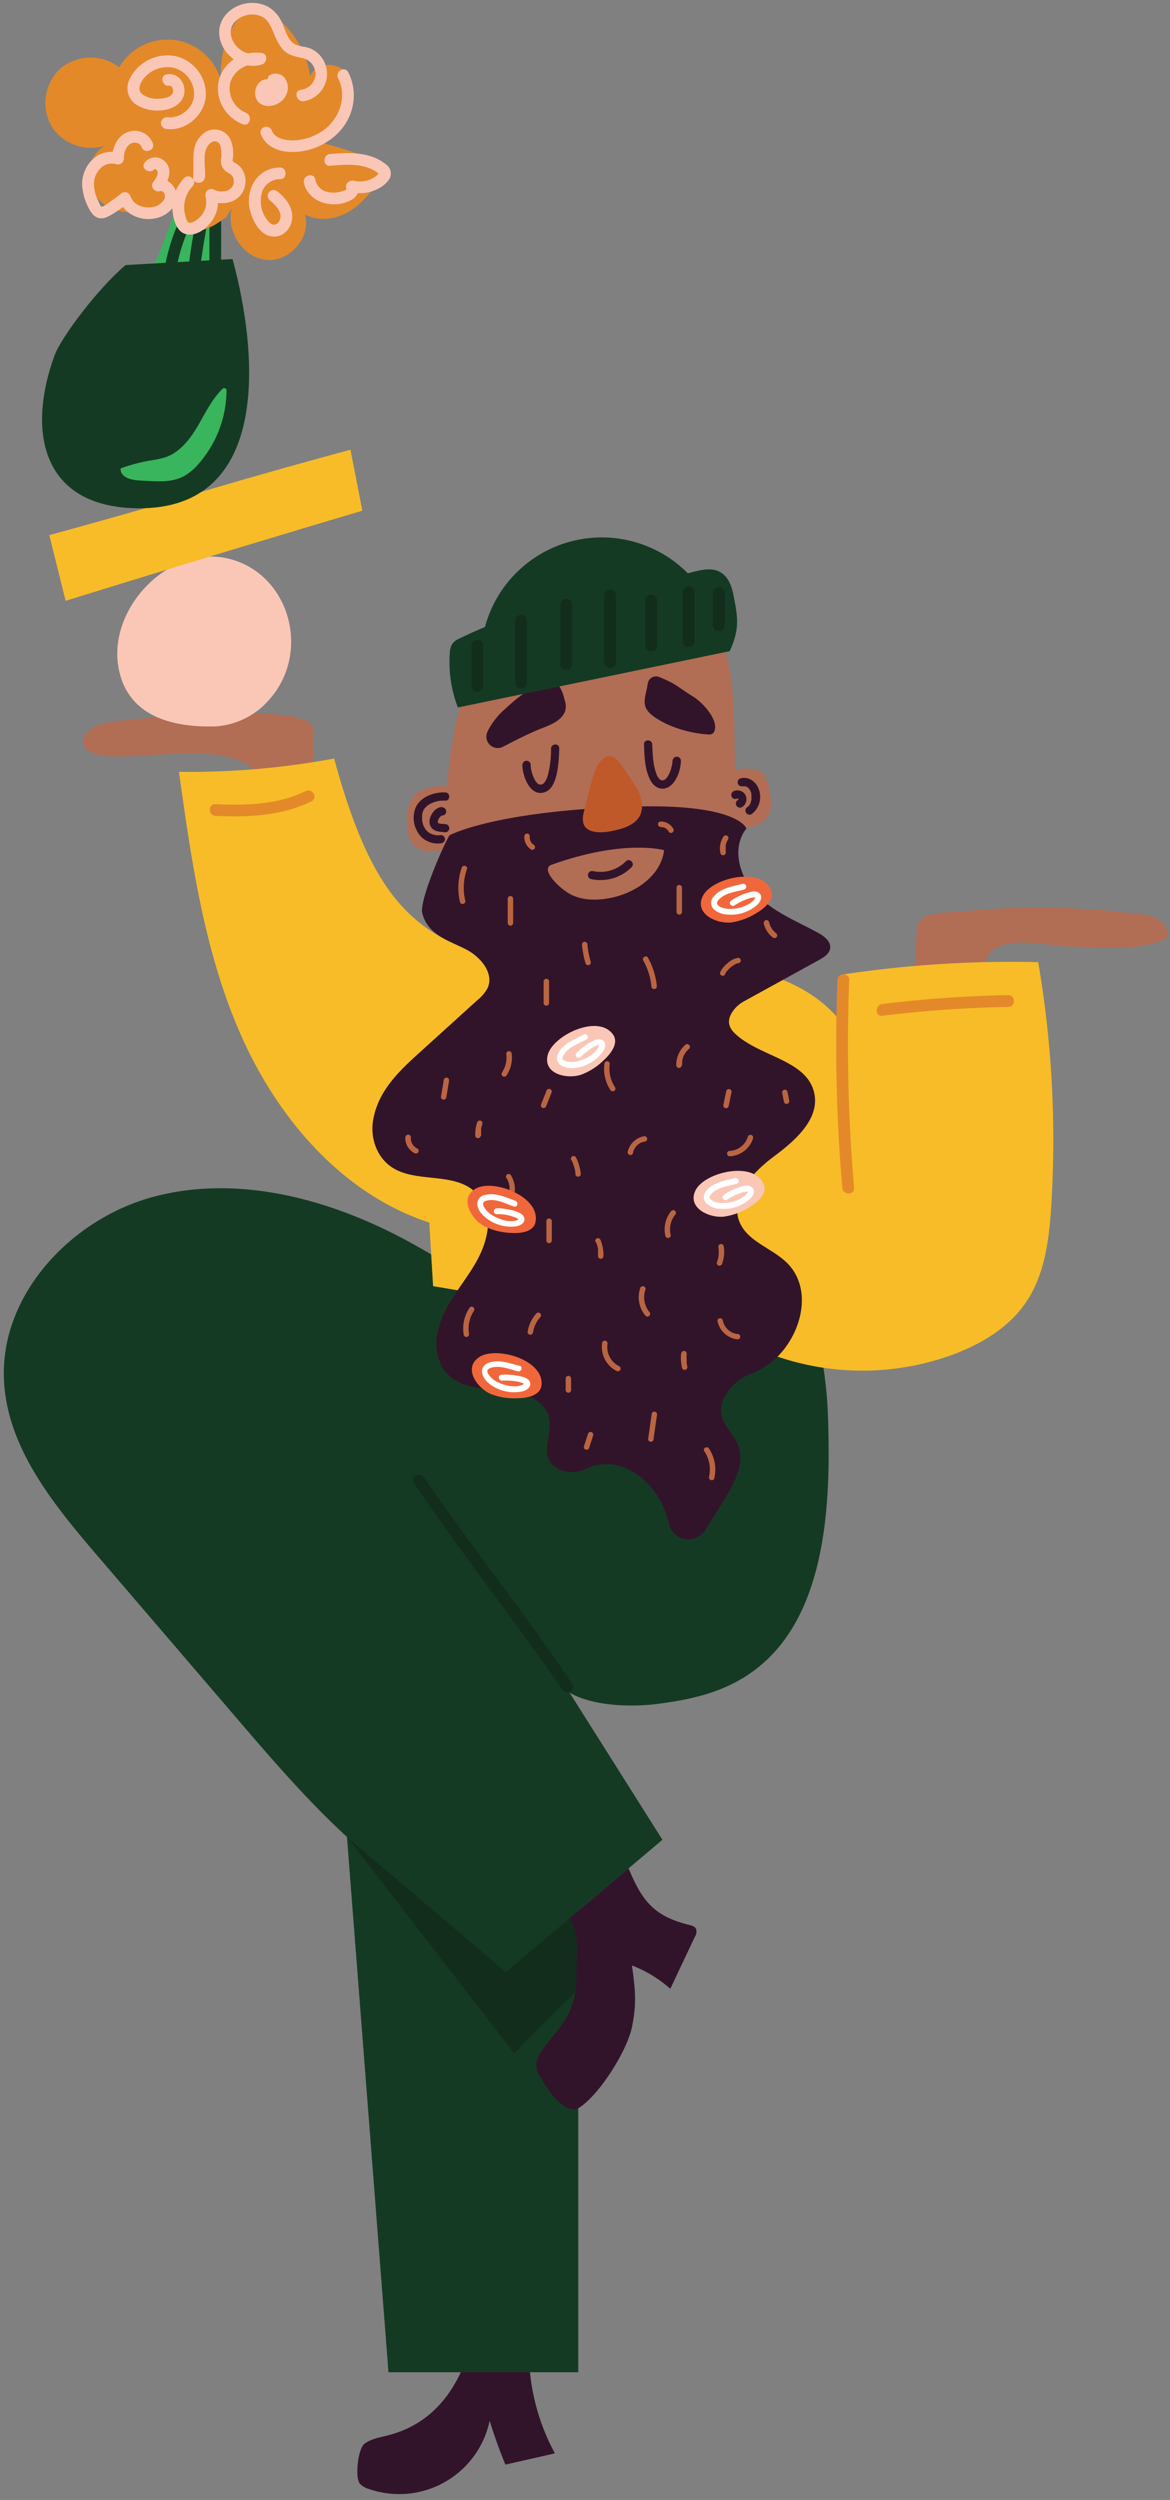 <svg xmlns="http://www.w3.org/2000/svg" width="154" height="329" fill="none" viewbox="0 0 154 329">
   <rect width="100%" height="100%" fill="#808080" stroke="none"/>
   <g class="flower-man">
      <path fill="#32142A"
         d="M69.635 310.439a28.351 28.351 0 003.403 12.432l-6.521 1.48a71.374 71.374 0 01-2.067-5.768 12.158 12.158 0 01-5.931 8.079 12.182 12.182 0 01-9.988.887 2.619 2.619 0 01-1.156-.682c-.688-.81-.254-4.613.587-5.251.84-.639 1.935-.828 2.969-1.086 6.267-1.549 10.628-6.625 12.122-16.939l6.582 6.848z" />
      <path fill="#153A23" d="M45.667 241.744l5.465 70.45h24.98v-64.98l-30.445-5.47z" />
      <path fill="#153A23"
         d="M66.587 259.532c-6.525-6.424-14.18-11.587-20.92-17.788-5.317-4.888-10.029-10.385-14.724-15.868l-18.157-21.18C7.01 197.953.94 190.509.524 181.643c-.551-11.251 8.886-21.303 19.782-24.169 10.896-2.866 22.606.197 32.582 5.444 9.977 5.247 18.674 12.555 27.94 18.966.784.538 1.652 1.098 2.597 1.024.947-.075 1.682-.736 2.37-1.361 4.068-3.72 16.812-7.44 20.881-11.155.245 1.93.849 5.129 1.011 5.912a54.549 54.549 0 011.253 9.102c.438 10.779.284 25.819-8.54 33.517-4.073 3.562-8.899 4.704-14.12 5.347-2.95.363-8.171.337-11.315-1.523l12.227 19.369-20.605 17.416z" />
      <path fill="#B26D55"
         d="M58.525 118.286c-.321-6.242-.072-12.501.744-18.698.998-7.623 3.43-15.006 8.947-20.568 5.356-5.395 14.916-8.104 21.542-3.124 4.817 3.619 6.468 10.84 6.757 16.515.328 6.39.237 12.797-.271 19.176a9.274 9.274 0 01-.57 2.936c-1.178 2.761-4.515 3.772-7.444 4.376a175.36 175.36 0 01-21.398 3.063l-8.307-3.676z" />
      <path fill="#B26D55"
         d="M95.416 109.574l3.78-.845a2.907 2.907 0 002.29-2.879c-.026-1.221-.32-2.972-1.007-3.961-.85-1.22-4.458-.647-5.181-.065l.118 7.75z" />
      <path fill="#B26D55"
         d="M60.145 111.263c-2.023.792-4.782 1.374-5.97-.438a3.934 3.934 0 01-.525-1.571c-.25-1.575-.127-3.312.876-4.568 1.003-1.256 4.817-1.724 5.991-.652l-.372 7.229z" />
      <g class="flower-man-top-body">
         <path fill="#B26D55"
            d="M120.624 127.831a32.17 32.17 0 01.061-5.313c.01-.419.118-.829.315-1.199.911-1.435 4.533-1.234 5.961-1.378a88.378 88.378 0 018.242-.49 97.092 97.092 0 0112.7.621c1.655.193 3.941.066 5.137 1.475.99 1.19.972 1.947-.749 2.464-3.617 1.089-7.883.603-11.64.542-2.856-.048-8.956-1.711-10.673 1.313l-1.953 3.453" />
         <path fill="#B26D55"
            d="M41.213 101.518v-5.545c0-3.82-23.158-1.36-25.978-1.055-1.314.145-4.511.753-4.253 2.91.29 2.425 7.034 1.62 9.083 1.528 3.609-.158 8.846-.687 12.113 1.046 1.205.639 2.063 1.549 1.48 2.787" />
         <path fill="#F7BC28"
            d="M56.501 160.892c-11.386-3.724-19.869-13.61-24.726-24.532-4.856-10.923-6.569-22.944-8.22-34.786 6.85.09 13.691-.496 20.426-1.75 5.027 18.502 10.659 23.933 22.934 26.641 7.546 1.668 15.385.302 23.11.298 7.725-.004 16.204 1.803 20.872 7.969.073-2.171.151-4.344.232-6.521a149.195 149.195 0 0125.523-1.592 138.521 138.521 0 011.721 32.045c-.28 4.464-.849 9.12-3.385 12.805-2.242 3.26-5.811 5.395-9.521 6.787a34.697 34.697 0 01-28.903-2.293l-39.56-6.704-.503-8.367z" />
         <path fill="#E48929"
            d="M110.227 128.977c-.354 9.12-.14 18.253.64 27.346.087.985 1.637.993 1.55 0a220.084 220.084 0 01-.64-27.346c.04-.998-1.51-.993-1.55 0z" />
         <path fill="#E48929"
            d="M116.135 133.677a160.326 160.326 0 0116.576-1.164c.994 0 .998-1.558 0-1.549-5.542.101-11.075.49-16.576 1.164-.981.109-.99 1.663 0 1.549z" />
         <path fill="#E48929"
            d="M28.368 107.373c4.257.214 8.759 0 12.643-1.921.876-.438.11-1.777-.78-1.339-3.625 1.785-7.882 1.912-11.863 1.711-.994-.049-.994 1.501 0 1.549z" />
      </g>
      <path fill="#32142A"
         d="M83.145 106.152c14.115-.438 15.1 2.888 15.1 2.888-2.001 2.503-.941 6.393 1.314 8.691 2.255 2.297 5.325 3.501 8.133 5.037.805.437 1.707 1.133 1.576 2.039-.101.718-.806 1.168-1.441 1.518l-9.84 5.418a4.377 4.377 0 00-1.537 1.343c-.99 1.458-.324 2.381.438 3.064 3.275 2.958 9.319 3.374 10.282 7.684.762 3.413-2.491 6.262-5.299 8.354-2.807 2.092-5.846 5.352-4.541 8.599 1.047 2.625 4.318 3.457 6.306 5.461 4.204 4.24.929 12.432-4.637 14.489a6.645 6.645 0 00-3.504 2.888c-1.752 3.037.837 4.446 1.664 6.564.929 2.394-.477 4.998-1.83 7.173l-2.497 4.013a2.631 2.631 0 01-3.998.511 2.618 2.618 0 01-.766-1.299 14.142 14.142 0 00-.977-2.722c-1.752-3.636-5.943-6.494-9.99-4.547a3.98 3.98 0 01-3.783-.087c-2.5-1.541-.622-4.206-1.012-6.459-.438-2.486-3.38-3.606-5.899-3.829-2.96-.267-6.332-.083-8.11-2.897a6.434 6.434 0 01-.675-4.862c1.104-4.906 5.62-7.916 6.49-12.957a6.165 6.165 0 00-.59-4.061c-2.957-5.326-10.857-.968-13.809-6.674a6.59 6.59 0 01-.578-4.192c.683-3.834 3.504-6.455 6.263-8.936l7.445-6.752a5.065 5.065 0 001.348-1.611c.828-1.877-.836-3.938-2.627-4.936-2.3-1.265-5.172-1.864-5.978-4.853-.438-1.61 2.71-8.862 3.578-10.284-.013.009 5.798-3.207 23.981-3.776z"
         class="beard" />
      <g class="flowerman-brows">
         <path fill="#32142A"
            d="M66.21 98.275a1.5 1.5 0 01-2.14-.934 1.495 1.495 0 01.03-.878c.048-.131.105-.258.162-.38a9.825 9.825 0 012.281-2.836 25.963 25.963 0 014.454-3.361 2.383 2.383 0 011.13-.403 1.875 1.875 0 011.524.897c.317.532.54 1.113.661 1.72.188.493.21 1.034.061 1.54-.547 1.314-2.08 1.812-3.28 2.294-1.69.682-3.271 1.51-4.883 2.34z" />
         <path fill="#32142A"
            d="M86.74 89.085a1.104 1.104 0 00-1.484.906c-.341 2.009-.985 2.993.753 4.275 1.897 1.396 4.84 2.258 7.196 2.385a.877.877 0 00.617-.122.906.906 0 00.267-.52c.346-1.314-1.445-3.475-2.925-4.377-2.216-1.392-2.015-1.55-4.423-2.547z" />
      </g>
      <path fill="#C05929"
         d="M81.81 100.712c1.256 1.917 3.17 3.961 2.588 6.175-.438 1.628-2.4 2.21-4.06 2.516-1.362.25-3.162.25-3.552-1.063a2.814 2.814 0 01.062-1.449 78.016 78.016 0 011.432-5.404s1.48-3.89 3.53-.775z" />
      <path fill="#B26D55"
         d="M72.595 113.805c-1.602.574 1.152 3.274 2.694 3.991 1.541.718 3.337.709 5.01.385 3.328-.638 6.709-2.932 7.112-6.297 0 0-5.251-1.509-14.816 1.921z" />
      <path fill="#32142A"
         d="M77.78 115.687a5.812 5.812 0 005.356-1.566c.491-.499-.275-1.265-.766-.766a4.7 4.7 0 01-4.3 1.286.561.561 0 00-.67.381.545.545 0 00.38.665z" />
      <path fill="#BA6542" d="M95.907 145.562l.376-1.811a.357.357 0 00-.687-.188l-.377 1.811a.357.357 0 10.688.188z" />
      <path fill="#BA6542"
         d="M79.563 139.922a5.086 5.086 0 00.78 3.527.37.37 0 00.49.127.362.362 0 00.127-.486 4.375 4.375 0 01-.71-2.98.355.355 0 00-.388-.448.363.363 0 00-.237.135.361.361 0 00-.062.125z" />
      <path fill="#BA6542"
         d="M71.917 160.708v2.542a.362.362 0 00.355.359.366.366 0 00.358-.359v-2.542a.363.363 0 00-.359-.354.357.357 0 00-.355.354z" />
      <path fill="#BA6542"
         d="M61.73 175.499a4.208 4.208 0 01.662-3.002.354.354 0 00-.396-.521.357.357 0 00-.218.162 4.903 4.903 0 00-.735 3.549.347.347 0 00.167.216.363.363 0 00.27.034.368.368 0 00.25-.438z" />
      <path fill="#BA6542"
         d="M74.457 181.42v1.453a.36.36 0 10.713 0v-1.453a.36.36 0 00-.355-.355.369.369 0 00-.36.355z" />
      <path fill="#BA6542"
         d="M94.015 194.548a5.006 5.006 0 00-.697-3.917c-.25-.38-.875-.026-.613.359a4.322 4.322 0 01.622 3.37c-.105.437.583.634.688.188z" />
      <path fill="#BA6542"
         d="M94.453 173.91a3 3 0 002.627 2.35.356.356 0 00.355-.354.368.368 0 00-.355-.359h-.131l-.188-.044-.189-.061-.087-.035c.066.026 0 0-.035 0a2.218 2.218 0 01-.342-.192l-.079-.053s-.078-.061-.03-.022a2.707 2.707 0 01-.43-.424l-.026-.04-.057-.078-.105-.167a3.53 3.53 0 01-.087-.17c-.027-.057-.044-.097-.031-.062.013.035 0-.052-.022-.061a2.379 2.379 0 01-.11-.394.365.365 0 00-.437-.249.367.367 0 00-.25.437l.009-.022z" />
      <path fill="#BA6542"
         d="M84.266 169.526a3.77 3.77 0 00.701 3.632.355.355 0 00.504 0 .356.356 0 000-.503 3.067 3.067 0 01-.517-2.941.354.354 0 00-.518-.4.37.37 0 00-.17.212z" />
      <path fill="#BA6542"
         d="M88.26 162.423a3.057 3.057 0 01.605-2.555.364.364 0 000-.503.345.345 0 00-.252-.105.355.355 0 00-.252.105 3.813 3.813 0 00-.788 3.251.357.357 0 00.45.286.353.353 0 00.226-.186.363.363 0 00.011-.293z" />
      <path fill="#BA6542"
         d="M86.01 189.481l.464-3.256a.373.373 0 00-.25-.438.36.36 0 00-.438.25l-.464 3.26a.366.366 0 00.25.437.355.355 0 00.27-.035.356.356 0 00.167-.214v-.004z" />
      <path fill="#BA6542"
         d="M58.74 144.455l.367-2.188a.366.366 0 00-.25-.437.365.365 0 00-.438.249l-.368 2.188a.362.362 0 00.25.438.36.36 0 00.438-.25z" />
      <path fill="#BA6542"
         d="M71.89 145.567l.723-1.816a.354.354 0 00-.518-.403.365.365 0 00-.17.21l-.722 1.821a.352.352 0 00.517.398.371.371 0 00.17-.21z" />
      <path fill="#BA6542" d="M72.267 132.027v-2.901a.36.36 0 00-.714 0v2.901a.359.359 0 00.714 0z" />
      <path fill="#BA6542"
         d="M95.46 128.133c-.048.122 0 0 .026-.044a1.15 1.15 0 01.075-.123c0-.03.061-.114.092-.127l-.027.035.027-.039.048-.053c.158-.184.33-.355.517-.512l.135-.113c-.07.057 0 0 .027 0l.074-.053c.093-.068.19-.13.29-.188l.135-.07s.07-.022.083-.039c.013-.018-.07.026 0 0l.132-.044h.052c.092-.026-.066 0 0 0a.367.367 0 00.36-.359.359.359 0 00-.36-.354 2.725 2.725 0 00-1.397.726 3.192 3.192 0 00-.963 1.195.352.352 0 00.518.399.367.367 0 00.17-.211l-.014-.026z" />
      <path fill="#BA6542"
         d="M60.776 114.182a8.035 8.035 0 00-.224 4.533c.105.438.797.259.688-.188a7.334 7.334 0 01.223-4.153c.153-.437-.539-.621-.688-.192z" />
      <path fill="#BA6542" d="M67.542 121.499v-3.265a.36.36 0 00-.714 0v3.265a.359.359 0 00.714 0z" />
      <path fill="#BA6542"
         d="M69.017 110.038a1.92 1.92 0 00.876 1.75.36.36 0 00.131.046.359.359 0 00.355-.173.362.362 0 00-.127-.486l-.087-.061c-.044-.03 0 0 0 0l-.04-.035c-.008-.009-.096-.087-.14-.136l-.035-.039s-.048-.061 0 0l-.03-.044a1.471 1.471 0 01-.106-.179v-.039c-.026-.049 0 0 0 0a1.46 1.46 0 01-.088-.289.128.128 0 000-.04s0-.083 0 0v-.043a1.753 1.753 0 010-.215.352.352 0 00-.354-.354.36.36 0 00-.355.354v-.017z" />
      <path fill="#BA6542"
         d="M84.67 126.404a8.775 8.775 0 011.077 3.444.36.36 0 00.713 0 9.585 9.585 0 00-1.173-3.807c-.224-.398-.841-.039-.618.363z" />
      <path fill="#BA6542"
         d="M89.049 116.781v3.265c.01.087.051.169.117.228a.364.364 0 00.48 0 .362.362 0 00.117-.228v-3.265a.36.36 0 00-.714 0z" />
      <path fill="#BA6542"
         d="M86.964 108.852c.067-.005.134-.005.201 0h-.035.053l.096.022c.066 0 .123.039.184.061-.105-.035 0 0 .027 0l.087.048.079.048.044.031s.057.043 0 0c-.057-.044 0 0 0 0l.04.03.065.066.07.074a.107.107 0 00.03.035c.027.035-.052-.074 0 0 .04.055.075.112.106.171a.36.36 0 00.49.127.363.363 0 00.127-.486 1.867 1.867 0 00-1.673-.967.36.36 0 00-.354.355.365.365 0 00.354.358l.009.027z" />
      <path fill="#BA6542"
         d="M95.543 112.077l-.026-.127a.345.345 0 000-.061c0 .044 0 .044 0 0v-.223a2.37 2.37 0 010-.25.642.642 0 010-.092v-.061a3.21 3.21 0 01.131-.438v-.03c0-.035.04-.075.057-.11.018-.035.084-.148.127-.218a.362.362 0 00.038-.27.351.351 0 00-.165-.216.36.36 0 00-.486.127 2.828 2.828 0 00-.385 2.188.359.359 0 00.438.249.363.363 0 00.25-.437l.021-.031z" />
      <path fill="#BA6542"
         d="M76.603 124.295c.068.84.225 1.67.468 2.477a.357.357 0 00.688-.188 10.796 10.796 0 01-.438-2.289.368.368 0 00-.36-.355.36.36 0 00-.354.355h-.004z" />
      <path fill="#BA6542"
         d="M66.64 138.688a3.629 3.629 0 01-.574 2.472.36.36 0 00.127.486c.04.024.085.039.13.045a.361.361 0 00.355-.172 4.224 4.224 0 00.675-2.831.361.361 0 00-.354-.355.357.357 0 00-.36.355z" />
      <path fill="#BA6542"
         d="M83.325 151.663c.025-.103.057-.204.096-.302.026-.079-.026.052 0 0l.035-.075.075-.135c.026-.048.057-.092.083-.136l.048-.065c.044-.066-.04.048 0 0a3.04 3.04 0 01.223-.246l.119-.105.03-.021.066-.044c.086-.063.176-.119.272-.166l.07-.036H84.525l.074-.026c.106-.035.214-.061.324-.079a.34.34 0 00.214-.168.35.35 0 00.031-.269.362.362 0 00-.437-.25 2.68 2.68 0 00-2.09 1.974.359.359 0 10.688.193l-.004-.044z" />
      <path fill="#BA6542"
         d="M78.46 163.478l.026.07.039.105.079.245c.045.155.082.313.11.473a.826.826 0 010 .109v.311c.008.172.008.344 0 .516a.357.357 0 00.354.359.366.366 0 00.36-.359 5.025 5.025 0 00-.417-2.188.358.358 0 00-.49-.127.363.363 0 00-.127.486h.065z" />
      <path fill="#BA6542"
         d="M70.607 172.847c-.602.661-1 1.482-1.147 2.363a.373.373 0 00.25.438.37.37 0 00.437-.25 4.51 4.51 0 01.132-.586c.052-.174.118-.344.197-.508.084-.175.178-.344.284-.507.03-.039.058-.08.084-.123l.052-.07.03-.039.18-.215a.354.354 0 000-.503.355.355 0 00-.503 0h.004z" />
      <path fill="#BA6542"
         d="M77.548 190.535l.526-1.636a.356.356 0 00-.245-.438.37.37 0 00-.438.249l-.526 1.633a.363.363 0 00.25.437.367.367 0 00.438-.249l-.005.004z" />
      <path fill="#BA6542"
         d="M94.562 164.161c0 .109 0 .1.03.214.032.114 0 .184 0 .276.012.169.012.338 0 .507a1.286 1.286 0 01-.025.193c0 .083-.031.166-.048.249-.041.179-.095.355-.163.525a.358.358 0 00.25.438.373.373 0 00.438-.249 4.539 4.539 0 00.206-2.342.354.354 0 00-.438-.249.37.37 0 00-.25.438z" />
      <path fill="#BA6542"
         d="M89.644 178.151a5.919 5.919 0 00.132 1.864.36.36 0 00.438.25.364.364 0 00.25-.438 6.39 6.39 0 01-.08-.438c-.022-.153 0 .04 0-.039v-.118-.214a5.848 5.848 0 010-.876.352.352 0 00-.604-.248.368.368 0 00-.11.248l-.026.009z" />
      <path fill="#BA6542"
         d="M89.793 140.189a2.694 2.694 0 010-.324v-.075-.188c.023-.105.05-.21.079-.315l.052-.144.027-.07c.026-.066-.035.074 0-.035a3.18 3.18 0 01.31-.547l.027-.035.044-.057.1-.118c.08-.083.162-.162.246-.237a.354.354 0 00.106-.404.364.364 0 00-.204-.206.364.364 0 00-.29.012.363.363 0 00-.116.091 3.505 3.505 0 00-1.16 2.652.361.361 0 00.359.354.36.36 0 00.354-.354h.066z" />
      <path fill="#BA6542"
         d="M75.223 152.674c.04.074.079.153.114.231l.026.066c0 .039 0 .044 0 0l.04.101c.06.157.118.319.166.481.048.162.088.328.123.499 0 .083.03.166.043.249v.197a.363.363 0 00.355.355c.18 0 .381-.158.36-.355a6.35 6.35 0 00-.645-2.188.354.354 0 00-.355-.172.358.358 0 00-.13.045.368.368 0 00-.132.486l.035.005z" />
      <path fill="#BA6542"
         d="M53.348 149.667a2.255 2.255 0 001.222 2.096.364.364 0 00.486-.131.355.355 0 00-.127-.486 1.78 1.78 0 01-.223-.131l-.053-.035c-.04-.026.048.044 0 0l-.1-.087a2.148 2.148 0 01-.176-.193l-.04-.052-.07-.11c-.021-.039-.039-.079-.06-.114a.567.567 0 00-.022-.048.086.086 0 000-.035c0-.026 0 0 0 0a1.111 1.111 0 00-.044-.122 1.106 1.106 0 01-.035-.11c0-.043-.022-.087-.026-.127a.353.353 0 010-.065c0 .083 0 .03 0 0a1.956 1.956 0 010-.276.359.359 0 00-.714 0l-.018.026z" />
      <path fill="#BA6542"
         d="M63.329 149.475v-.394-.21-.092-.075a.43.43 0 010-.07v-.091l.04-.193c.03-.132.068-.262.113-.389a.362.362 0 00-.104-.41.359.359 0 00-.584.217 4.696 4.696 0 00-.236 1.707.36.36 0 00.714 0h.057z" />
      <path fill="#BA6542"
         d="M66.67 155.032c.044.069.083.141.118.215l.053.1.026.062c0-.035 0-.035 0 0 .056.143.105.289.145.437 0 .075.03.149.048.223.017.075 0 .088 0 .132v.035c.01.163.01.327 0 .49a.359.359 0 00.355.354.367.367 0 00.359-.354 3.726 3.726 0 00-.521-2.057.364.364 0 00-.487-.127.368.368 0 00-.13.49h.034z" />
      <path fill="#BA6542"
         d="M79.265 176.698a3.537 3.537 0 001.888 3.72.369.369 0 00.268.034.367.367 0 00.218-.161.355.355 0 00-.127-.486 2.834 2.834 0 01-1.56-2.919.354.354 0 00-.249-.437.363.363 0 00-.376.125.357.357 0 00-.062.124z" />
      <path fill="#BA6542"
         d="M96.056 152.17a3.367 3.367 0 003.066-2.376.357.357 0 00-.25-.438.36.36 0 00-.438.25 2.623 2.623 0 01-2.383 1.851.36.36 0 00-.355.354.364.364 0 00.355.359h.005z" />
      <path fill="#BA6542"
         d="M102.962 143.856l.228 1.155a.364.364 0 00.061.125.365.365 0 00.238.135.36.36 0 00.388-.448l-.228-1.155a.359.359 0 00-.438-.25.357.357 0 00-.249.438z" />
      <path fill="#BA6542"
         d="M100.527 121.555c.181.71.59 1.34 1.165 1.795.068.063.156.1.249.105a.358.358 0 00.254-.609 3.016 3.016 0 01-.354-.324.985.985 0 01-.158-.183c0 .035.026.035 0 0a.32.32 0 01-.031-.044l-.074-.105a3.273 3.273 0 01-.232-.438.193.193 0 000-.048c.039.053 0 .031 0 0l-.04-.109a2.304 2.304 0 01-.074-.245.363.363 0 00-.438-.25.359.359 0 00-.25.438l-.017.017z" />
      <path fill="#FAC7B7"
         d="M75.963 135.471c-1.835.683-3.503 2.048-3.862 3.339-.67 2.53 2.513 3.247 4.379 2.626a8.446 8.446 0 003.004-1.926c.832-.765 2.02-2.188 1.213-3.352-.972-1.374-2.925-1.369-4.734-.687z" />
      <path fill="#fff"
         d="M76.839 136.154c-1.2.63-2.707 1.151-3.346 2.459a1.178 1.178 0 00.32 1.571c.585.35 1.28.472 1.949.342a5.25 5.25 0 003.604-2.136c.276-.438.46-1.063.026-1.453a1.097 1.097 0 00-1.152-.03 6.186 6.186 0 00-1.45.875 4.953 4.953 0 00-.971.875.39.39 0 00.16.496.39.39 0 00.51-.107c-.084.114.026-.021.048-.043.037-.042.076-.081.118-.118.131-.123.263-.237.403-.351.296-.244.609-.466.937-.665.16-.1.326-.188.5-.262l.157-.057.118-.035s.123-.022.04 0h.096c-.105 0 0 0 0 0s-.079-.044-.061-.048c.017-.005.026.048 0 .092a.666.666 0 01-.088.253c-.504.954-1.612 1.545-2.628 1.816a2.962 2.962 0 01-1.576.057c-.17-.048-.438-.135-.5-.319a.564.564 0 01.084-.438c.604-1.142 1.957-1.558 3.04-2.131.437-.232.052-.901-.39-.665l.052.022z" />
      <path fill="#F1673C"
         d="M67.747 156.914c-1.751-.875-3.906-1.155-5.084-.517-2.3 1.248-.64 4.053 1.082 4.98 1.08.532 2.26.83 3.464.876 1.13.078 2.99-.044 3.275-1.418.338-1.659-1.007-3.072-2.737-3.921z" />
      <path fill="#fff"
         d="M67.84 158.021c-1.284-.437-2.602-1.116-3.99-.766a1.209 1.209 0 00-1.03 1.09c-.026.757.548 1.457 1.113 1.904a5.296 5.296 0 004.016 1.142c.482-.083 1.077-.377 1.077-.946 0-.437-.385-.713-.74-.875a6.288 6.288 0 00-1.616-.437 4.66 4.66 0 00-1.279-.114.407.407 0 00-.39.389.39.39 0 00.39.385 5.395 5.395 0 011.953.272c.183.046.361.106.535.179.064.027.127.058.188.092l.07.044c.079.048.026 0 .066.048a.512.512 0 01.066.07c-.075-.07 0 0 0 0v-.079c0-.004 0 .044-.049.07a.836.836 0 01-.236.114c-1.007.289-2.19-.092-3.066-.608a2.856 2.856 0 01-1.257-1.265c-.166-.411-.039-.608.364-.713 1.23-.328 2.444.359 3.604.757.473.162.675-.587.206-.744l.004-.009z" />
      <path fill="#FAC7B7"
         d="M96.056 154.166c-1.936.28-3.872 1.256-4.485 2.446-1.191 2.332 1.752 3.707 3.714 3.501a8.58 8.58 0 003.346-1.243c.972-.573 2.439-1.75 1.896-3.019-.666-1.563-2.575-1.956-4.471-1.685z" />
      <path fill="#fff"
         d="M96.77 155.019c-1.314.368-2.887.56-3.806 1.702a1.178 1.178 0 00-.03 1.602 2.76 2.76 0 001.82.748 5.21 5.21 0 003.99-1.313c.36-.354.688-.954.325-1.422a1.139 1.139 0 00-1.143-.258 6.35 6.35 0 00-1.599.565 4.69 4.69 0 00-1.1.643c-.376.328.176.875.548.547.066-.057-.048.03.044-.031l.149-.096c.144-.088.298-.171.438-.25a7.994 7.994 0 011.03-.437c.305-.134.637-.201.971-.197h.035c.049 0 0 .031 0 0 0 .035.031-.022 0 0-.03.022.027-.088 0 0-.026.087.049-.074 0 .057a.957.957 0 01-.131.219 3.156 3.156 0 01-1.09.783 4.725 4.725 0 01-1.844.438 2.944 2.944 0 01-1.568-.28c-.364-.197-.534-.438-.258-.806.784-1.006 2.29-1.137 3.424-1.453a.39.39 0 00-.206-.748v-.013z" />
      <path fill="#F1673C"
         d="M97.006 115.451c-1.94.276-3.871 1.256-4.484 2.446-1.192 2.328 1.751 3.702 3.713 3.501a8.58 8.58 0 003.346-1.243c.972-.573 2.439-1.728 1.896-3.019-.652-1.554-2.562-1.961-4.471-1.685z" />
      <path fill="#fff"
         d="M97.728 116.304c-1.313.363-2.885.556-3.8 1.702a1.17 1.17 0 00-.031 1.598 2.767 2.767 0 001.821.752 5.21 5.21 0 003.99-1.312c.359-.355.688-.954.324-1.418a1.13 1.13 0 00-1.143-.263 6.574 6.574 0 00-1.598.565 4.834 4.834 0 00-1.1.643c-.376.328.175.875.548.547.066-.057-.048.031.044-.026l.148-.097c.145-.091.298-.175.438-.253.333-.17.677-.316 1.03-.438.306-.134.637-.201.972-.197h.035c.048 0 0 .035 0 0 0 .04.03 0 0 0s.026-.087 0 0c-.026.088.048-.074 0 .057a.937.937 0 01-.132.219 3.124 3.124 0 01-1.09.783 4.726 4.726 0 01-1.844.438 2.973 2.973 0 01-1.568-.276c-.363-.201-.534-.438-.258-.81.784-1.006 2.29-1.137 3.425-1.452a.386.386 0 00-.21-.744v-.018z" />
      <path fill="#F1673C"
         d="M68.198 178.654c-1.826-.704-3.993-.801-5.11-.061-2.19 1.448-.276 4.096 1.52 4.866a8.552 8.552 0 003.53.551c1.13 0 2.973-.306 3.13-1.702.193-1.672-1.274-2.958-3.07-3.654z" />
      <path fill="#fff"
         d="M68.422 179.757c-1.314-.324-2.755-.915-4.104-.407a1.195 1.195 0 00-.875 1.199c.065.766.705 1.409 1.313 1.803a5.263 5.263 0 004.051.744c.482-.131 1.056-.486.981-1.068-.057-.438-.481-.661-.876-.792a6.084 6.084 0 00-1.66-.293 4.739 4.739 0 00-1.313 0c-.49.1-.285.844.206.744h.744c.386.013.771.052 1.152.118.327.05.642.157.933.315-.04-.022.035.031 0 0 .022-.057-.04-.026 0-.022-.035 0 .039-.07 0-.022-.101.131.03 0-.035.053a.604.604 0 01-.215.131c-.937.389-2.19.109-3.066-.302a2.941 2.941 0 01-1.405-1.16c-.193-.363-.127-.599.25-.744 1.186-.463 2.517.132 3.665.412.482.122.687-.626.206-.744l.048.035z" />
      <path fill="#32142A"
         d="M68.755 100.642a5.37 5.37 0 00.578 2.293c.355.735 1.016 1.479 1.91 1.418 1.69-.118 2.057-2.337 2.224-3.654.092-.722.118-1.448.144-2.188.027-.74-1.055-.696-1.081 0a13.442 13.442 0 01-.438 3.571c0 .07-.044.14-.07.206-.027.065-.092.24-.057.161-.06.135-.129.265-.206.39-.032.041-.06.083-.088.127a.98.98 0 00-.1.109c-.022.027-.15.114-.049.048l-.087.053s-.136.074-.057.039c.079-.035-.1.027-.127.035-.026.009-.105 0 0 0h-.202-.021l-.114-.035c.074.031 0 0 0 0s-.07-.039-.101-.065c-.03-.027.07.065 0 0a1.153 1.153 0 01-.149-.145 1.644 1.644 0 01-.271-.389 3.974 3.974 0 01-.403-1.033 2.952 2.952 0 01-.136-.923.543.543 0 00-1.086 0l-.013-.018z" />
      <path fill="#32142A"
         d="M88.514 100.069c.005.266-.03.532-.105.788a4.784 4.784 0 01-.31.936c-.07.152-.15.298-.242.438a1.812 1.812 0 01-.302.337s-.083.061 0 0l-.083.052-.083.048c.092-.048 0 0-.026 0l-.119.031c.027 0 .105 0 0 0h-.096c-.145 0 .083.026-.03 0l-.154-.048c.131.052-.052-.039-.083-.057-.03-.017.048.057-.053-.044-.1-.1-.1-.1-.144-.157.079.096-.048-.066-.062-.088-.013-.022-.074-.122-.109-.184a1.657 1.657 0 01-.088-.179c-.07-.144 0 .057 0-.035l-.057-.144a6.779 6.779 0 01-.262-.972 10.472 10.472 0 01-.145-.971 29.23 29.23 0 01-.11-1.86c-.026-.696-1.112-.7-1.085 0 .052 1.409.083 2.91.613 4.236.271.674.7 1.348 1.45 1.545.875.231 1.633-.364 2.066-1.086a5.2 5.2 0 00.727-2.582.543.543 0 00-1.081 0l-.027-.004z" />
      <g class="flower-ball">
         <path fill="#FAC7B7"
            d="M35.463 92.043c.442-.498.839-1.034 1.187-1.601 3.832-6.25.819-15.014-6.42-16.883-7.997-2.066-16.12 6.564-14.614 14.415 1.204 6.257 6.936 7.723 12.48 7.632a10.184 10.184 0 007.367-3.563z" />
      </g>
      <g class="flower-stick">
         <path fill="#F7BC28"
            d="M8.635 79.068a3645.428 3645.428 0 0139.06-11.859l-1.564-8.025C27.637 64.19 25.403 65.254 6.489 70.42l2.146 8.647z" />
      </g>
      <path fill="#122D1C"
         d="M54.495 195.205c5.05 7.496 10.599 14.655 15.876 21.989a210.025 210.025 0 013.621 5.16c.552.822 1.897.048 1.314-.784-5.045-7.496-10.598-14.655-15.87-21.989a204.173 204.173 0 01-3.622-5.155c-.556-.823-1.897-.049-1.34.779h.022z" />
      <path fill="#122D1C" d="M45.667 241.744l20.92 17.788 9.525-8.056v10.271l-8.435 8.48-22.01-28.483z" />
      <path fill="#32142A"
         d="M82.725 245.879c1.703 3.965 3.065 6.24 7.975 7.439.354.088.757.193.92.521a1.24 1.24 0 01-.15 1.033 3591.366 3591.366 0 00-3.24 6.853 16.64 16.64 0 00-5.05-3.063c.438 3.15.644 4.993 0 8.113-.644 3.12-4.3 8.962-7.007 10.642-1.287.797-3.157-1.094-4.16-2.66-1.16-1.803-2.023-2.678-.911-4.508 1.988-3.264 4.817-4.551 4.773-10.441-.026-3.663.438-4.814-.875-7.391l7.725-6.538z" />
      <g class="flower">
         <path fill="#39B55D"
            d="M17.74 39.36c2.518-3.654 3.998-7.907 5.465-12.095a9.059 9.059 0 011.248-2.626 3.113 3.113 0 012.492-1.313 1.963 1.963 0 011.668 1.02c.163.403.243.834.237 1.269.225 4.253.33 8.508.315 12.765 0 .569-.065 1.243-.56 1.523-.326.14-.688.172-1.034.092l-9.888-1.283" />
         <path fill="#153A23"
            d="M23.091 36.082a23.968 23.968 0 012.045-6.66.792.792 0 00-.276-1.059.78.78 0 00-1.06.28 25.244 25.244 0 00-2.19 7.028.8.8 0 00.544.954.776.776 0 00.95-.543h-.013z" />
         <path fill="#153A23"
            d="M26.17 36.844a82.276 82.276 0 011.068-7.164.791.791 0 00-.538-.954.785.785 0 00-.955.543 88.023 88.023 0 00-1.126 7.575.779.779 0 00.776.774.793.793 0 00.775-.774z" />
         <path fill="#153A23" d="M29.108 35.754V26.04a.774.774 0 00-1.546 0v9.715a.774.774 0 001.546 0z" />
         <path fill="#153A23"
            d="M16.526 34.883c-3.573 3.015-8.447 9.453-9.332 11.855-3.565 9.68-1.9 19.544 10.073 20.13 18.467.875 16.794-20.152 13.34-32.777l-14.08.792z" />
         <path fill="#E48929"
            d="M29.805 28.551c-1.034.753-2.12 1.527-3.381 1.75-1.261.224-2.755-.27-3.245-1.457a5.358 5.358 0 00-.495-1.26c-.71-.919-2.137-.372-3.232 0-2.527.875-5.693.127-7.125-2.131-1.432-2.258-.381-5.842 2.19-6.538a6.21 6.21 0 01-7.564-2.035 6.197 6.197 0 01.911-7.785 6.208 6.208 0 017.84-.236 7.303 7.303 0 017.358-3.57 7.307 7.307 0 016.06 5.491c-.262-2.695.366-5.4 1.786-7.706A3.94 3.94 0 0132.791 1.3c1.235-.437 2.593.228 3.622 1.042a12.142 12.142 0 014.423 7.732c.578-1.842 3.504-2.021 4.7-.525 1.195 1.497.901 3.803-.202 5.383-1.104 1.58-2.825 2.625-4.493 3.575 2.779.505 5.485 1.35 8.058 2.516.587.267 1.23.635 1.353 1.265a2 2 0 01-.407 1.374c-1.03 1.694-2.321 3.29-4.051 4.267-1.73.976-3.942 1.23-5.693.275.963 2.941-1.962 6.302-5.045 6.004-3.083-.297-5.317-3.802-4.55-6.8" />
         <path fill="#39B55D"
            d="M18.484 63.24c1.931.088 3.972.35 5.693-.556a7.342 7.342 0 002.058-1.75 14.814 14.814 0 003.583-9.548.314.314 0 00-.53-.22c-1.314 1.292-2.19 3.033-3.114 4.652-1.05 1.82-2.386 3.659-4.38 4.355a13.01 13.01 0 01-2.053.437 22.652 22.652 0 00-3.854 1.029s-.32 1.47 2.597 1.601z" />
         <path fill="#FAC7B7"
            d="M32.358 14.828a3.445 3.445 0 01-2.054-3.939 3.444 3.444 0 013.757-2.402v-1.51c-1.559.517-3.288-.665-3.634-2.227-.346-1.562.972-2.626 2.36-2.814.656-.1 1.326.032 1.896.372.662.438.981 1.19 1.28 1.886a8.37 8.37 0 001.195 2.232c.678.792 1.537.98 2.513 1.19a2.19 2.19 0 011.862 2.188 2.187 2.187 0 01-1.95 2.018c-.98.153-.564 1.645.412 1.492a3.649 3.649 0 003.007-3.046 3.644 3.644 0 00-1.96-3.803c-.657-.324-1.384-.297-2.05-.56-1.024-.398-1.357-1.724-1.751-2.626A4.648 4.648 0 0035.292.89a4.575 4.575 0 00-2.908-.437c-2.067.345-3.797 2.109-3.503 4.292.328 2.539 3.109 4.565 5.614 3.733.657-.219.81-1.36 0-1.492-2.426-.403-5.006 1.046-5.662 3.5-.657 2.456.832 4.994 3.135 5.865.933.35 1.314-1.147.412-1.497l-.022-.026z" />
         <path fill="#FAC7B7"
            d="M34.307 17.637c1.05 2.565 4.291 2.696 6.595 2.005 2.628-.788 4.87-2.81 5.487-5.545a6.743 6.743 0 00-.547-4.582c-.438-.875-1.791-.105-1.34.784 1.274 2.49.105 5.527-2.15 7.001a7.273 7.273 0 01-3.758 1.178c-.963 0-2.374-.22-2.794-1.239a.8.8 0 00-.955-.542.784.784 0 00-.538.94z" />
         <path fill="#FAC7B7"
            d="M36.838 22.048a3.943 3.943 0 00-3.342 1.803 4.938 4.938 0 00-.503 4.114c.363 1.256 1.178 2.77 2.557 3.107 1.38.337 2.545-.652 2.843-1.93.367-1.58-.657-2.976-1.83-3.912a.802.802 0 00-1.096 0 .778.778 0 000 1.094c.758.608 1.778 1.597 1.362 2.625a.914.914 0 01-.705.626c-.438 0-.828-.411-1.06-.766a4.112 4.112 0 01-.551-3.597 2.46 2.46 0 012.325-1.632c.998.04.994-1.51 0-1.55v.018z" />
         <path fill="#FAC7B7"
            d="M20.358 22.193c-.083.114-.035 0 .08.066.113.065.196.087.262.21.25.463-.32 1.207-.565 1.557-.394.565.258 1.313.876 1.138.617-.175.81.617.626 1.029a2.14 2.14 0 01-1.585 1.063c-1.09.206-2.488-.263-2.864-1.392a.787.787 0 00-1.314-.34 16.5 16.5 0 01-1.323.984c-.192.127-.998.752-1.182.682-.184-.07-.285-.437-.355-.577-.105-.2-.2-.407-.284-.617a5.013 5.013 0 01-.35-1.493 2.904 2.904 0 01.836-2.345 2.059 2.059 0 012.106-.534.784.784 0 00.981-.748c0-.714.223-1.624.924-1.983.438-.232 1.226-.13 1.402.438.297.945 1.79.543 1.493-.438a2.537 2.537 0 00-3.258-1.527c-1.446.503-2.098 2.083-2.111 3.5l.98-.743a3.634 3.634 0 00-3.56.875 4.442 4.442 0 00-1.313 3.838c.09.744.299 1.47.617 2.149.28.612.63 1.313 1.27 1.623.77.359 1.524-.114 2.19-.512.72-.453 1.41-.952 2.067-1.492l-1.314-.341c.758 2.27 3.547 3.128 5.64 2.188 1.117-.508 2.094-1.633 1.906-2.932-.184-1.23-1.397-2.219-2.628-1.856l.876 1.138c.696-.993 1.279-2.52.263-3.5a1.751 1.751 0 00-2.715.117c-.574.819.766 1.593 1.34.784l-.014-.01z" />
         <path fill="#FAC7B7"
            d="M22.395 11.279c.074 0 .149.044.245.193a.875.875 0 01.114.708c-.219.635-1.204.797-1.804.81a3.418 3.418 0 01-2.19-.556c-.67-.525-.394-1.286 0-1.895a4.02 4.02 0 014.108-1.619 3.621 3.621 0 012.684 3.55c-.07 1.798-1.852 3.159-3.586 2.962a.784.784 0 00-.776.774.792.792 0 00.776.775c2.46.276 4.817-1.729 5.106-4.144A5.14 5.14 0 0023.1 7.389a5.54 5.54 0 00-6.131 3.225 2.598 2.598 0 001.116 3.247 5.258 5.258 0 003.425.626c1.314-.171 2.742-.99 2.772-2.482.031-1.312-1.007-2.48-2.347-2.218-.981.188-.565 1.68.412 1.492h.048z" />
         <path fill="#FAC7B7"
            d="M26.976 23.33c.14-1.4-.556-3.61.823-4.572a.736.736 0 011.17.358c.186.595.229 1.225.122 1.838a1.714 1.714 0 00.836 1.725c.473.284.793.437.841 1.067.11 1.4-1.568 1.75-2.58 1.23a.784.784 0 00-1.138.875 2.75 2.75 0 01-.315 2.188 2.937 2.937 0 01-.815.875c-.24.171-.78.504-1.077.381-.298-.122-.438-.875-.5-1.133a3.975 3.975 0 01.986-3.623c.692-.718-.403-1.817-1.095-1.095a5.55 5.55 0 00-1.537 3.707c-.03 1.181.364 3.247 1.695 3.64 1.331.395 2.733-.66 3.455-1.653a4.374 4.374 0 00.7-3.724l-1.138.875c1.314.691 3.118.639 4.183-.525a2.914 2.914 0 00.056-3.781 2.86 2.86 0 00-.801-.59c-.333-.194-.202-.439-.17-.789a4.567 4.567 0 00-.272-2.056 2.298 2.298 0 00-3.697-.92c-1.751 1.462-1.086 3.703-1.283 5.69-.1.988 1.45.984 1.55 0v.013z" />
         <path fill="#FAC7B7"
            d="M35.182 10.448c-1.431-.127-2.163 2.13-1.077 3.063 1.086.932 2.983.289 3.56-1.02a2.186 2.186 0 00-.205-2.245 1.52 1.52 0 00-2.111-.236" />
         <path fill="#FAC7B7"
            d="M40 24.018c.32 1.75 2.054 2.831 3.757 2.862.92.05 1.835-.174 2.628-.644.657-.463 1.2-1.365.635-2.118l-.876 1.138a5.062 5.062 0 003.775-.499 3.559 3.559 0 001.362-1.26 1.435 1.435 0 00-.438-1.83c-2.058-1.71-4.879-1.614-7.392-1.4-.99.084-.999 1.633 0 1.55 1.752-.15 3.775-.342 5.439.437a4.529 4.529 0 01.832.495c.079.06.25.267.193.096-.057-.17.044-.044-.062 0-.105.044-.18.188-.267.258-.16.135-.332.252-.517.35a3.427 3.427 0 01-2.522.328c-.596-.148-1.314.565-.876 1.138.18.24 0-.131.03-.136.031-.004-.117.136-.166.171a1.814 1.814 0 01-.678.263 3.668 3.668 0 01-1.586.087 2.12 2.12 0 01-1.778-1.68c-.175-.98-1.668-.565-1.493.411v-.017z" />
      </g>
      <g class="green-hat">
         <path fill="#153A23"
            d="M60.267 93.107A16.702 16.702 0 0159.2 85.99c-.005-.464.124-.92.372-1.313.263-.296.591-.527.96-.674 9.866-4.848 20.013-5.947 30.655-8.721 1.19-.31 2.522-.604 3.6 0 1.077.604 1.52 1.838 1.751 3.015.618 3.063.81 4.578-.499 7.4l-35.77 7.409z" />
         <path fill="#153A23"
            d="M63.793 82.661a15.91 15.91 0 014.426-7.535 15.927 15.927 0 0116.46-3.432c2.79 1.02 5.24 2.8 7.072 5.138" />
         <path fill="#122D1C" d="M63.605 90.258v-5.251a.774.774 0 00-1.55 0v5.251a.774.774 0 001.55 0z" />
         <path fill="#122D1C" d="M69.368 89.803v-8.135a.775.775 0 00-1.55 0v8.135a.775.775 0 001.55 0z" />
         <path fill="#122D1C" d="M75.302 87.378v-7.793a.774.774 0 00-1.55 0v7.793a.774.774 0 101.55 0z" />
         <path fill="#122D1C" d="M81.065 87.15v-8.808a.774.774 0 00-1.55 0v8.809a.774.774 0 001.55 0z" />
         <path fill="#122D1C" d="M86.491 84.95v-5.93a.774.774 0 10-1.55 0v5.93a.774.774 0 001.55 0z" />
         <path fill="#122D1C" d="M91.41 84.38v-6.436a.774.774 0 00-1.551 0v6.437a.774.774 0 001.55 0z" />
         <path fill="#122D1C" d="M95.364 82.293v-4.231a.774.774 0 10-1.55 0v4.231a.774.774 0 101.55 0z" class="hat" />
      </g>
      <path fill="#32142A"
         d="M97.746 103.5l.092-.022h.188.092c.127.041.245.103.35.184.251.243.407.567.439.914v.035c.004.062.004.123 0 .184v.464c-.018.082-.04.162-.066.241a.895.895 0 01-.044.131c.026-.07 0 .035 0 .048-.04.084-.085.164-.136.241 0 .022-.074.096-.026.044l-.092.1-.096.092c-.075.075.026 0-.066.053a.556.556 0 00-.193.739.55.55 0 00.74.197 2.849 2.849 0 001.052-2.919c-.224-1.146-1.284-2.104-2.497-1.798a.542.542 0 00-.376.665.553.553 0 00.665.381l-.026.026z" />
      <path fill="#32142A"
         d="M58.034 109.898a2.294 2.294 0 01-1.598-.333 1.49 1.49 0 01-.237-.206 1.82 1.82 0 01-.122-.135c-.075-.083 0 0-.075-.097a2.026 2.026 0 01-.188-.315 1.237 1.237 0 01-.118-.28 3.641 3.641 0 01-.101-.376c0-.061-.022-.118-.03-.179v-.114a3.185 3.185 0 010-.355v-.17a.774.774 0 010-.101c0-.088-.027.127 0-.022.015-.108.04-.215.074-.319 0-.053.03-.101.048-.153.017-.053-.027.035.03-.071.13-.248.311-.467.53-.643a3.638 3.638 0 012.356-.661c.701.027.701-1.059 0-1.085-1.638-.061-3.63.709-4.046 2.46a3.64 3.64 0 001.025 3.527c.337.279.729.487 1.15.61.42.122.862.157 1.298.103a.566.566 0 00.543-.543.546.546 0 00-.543-.542h.004z" />
      <path fill="#32142A"
         d="M58.187 106.191c-.423.042-.812.25-1.081.578a2.266 2.266 0 00-.539 1.041 1.312 1.312 0 00.263 1.169 1.5 1.5 0 00.806.437c.315.066.634.079.954.118a.532.532 0 00.543-.542.555.555 0 00-.157-.381.619.619 0 00-.386-.157c-.1 0-.201-.027-.306-.035H58.06c-.114 0 .14.021.027 0a2.002 2.002 0 01-.307-.066h-.074c-.101-.031.105.052.039 0l-.131-.074c-.066-.04.096.091.048.035l-.053-.053c-.065-.066.057.101.03.039l-.039-.065c-.03-.053.049.127.031.07-.017-.057 0 0 0-.035a.364.364 0 000-.066c.048.136 0 .096 0 .031a1.032 1.032 0 010-.114.111.111 0 010-.039s-.026.135 0 .078a.706.706 0 010-.092c.014-.064.033-.126.057-.188.03-.087-.057.123 0 0l.04-.078c.035-.07.074-.137.118-.202l.03-.035c.035-.057-.074.083-.03.035a.96.96 0 01.083-.092.814.814 0 01.083-.087l.035-.031c.053-.048-.026.022-.04.031l.097-.066a.699.699 0 00.096-.052s-.113.039-.06.026h.052c.044 0 .184-.026 0 0a.572.572 0 00.385-.158.562.562 0 00.158-.38.548.548 0 00-.543-.543l-.005-.057z" />
      <path fill="#32142A"
         d="M97.124 105.062l-.127.053a.507.507 0 01.158-.04h-.145.167-.145a.655.655 0 01.18.048l-.132-.057a.73.73 0 01.158.092l-.11-.087a.742.742 0 01.119.118l-.088-.109a.612.612 0 01.07.118l-.052-.132a1 1 0 01.043.162l-.021-.144a.617.617 0 010 .179v-.144a.788.788 0 01-.049.175l.057-.127a.679.679 0 01-.096.153l.088-.109a.635.635 0 01-.11.109l.114-.087-.079.052a.549.549 0 00-.25.324.545.545 0 00.49.68.54.54 0 00.308-.072 1.14 1.14 0 00.438-.468c.106-.201.155-.429.14-.656a1.277 1.277 0 00-.119-.438 1.157 1.157 0 00-.762-.604 1.115 1.115 0 00-.363-.039 1.276 1.276 0 00-.477.122.578.578 0 00-.25.324.563.563 0 00.057.438.545.545 0 00.324.249h.145a.54.54 0 00.271-.074l.048-.009z" />
   </g>
</svg>